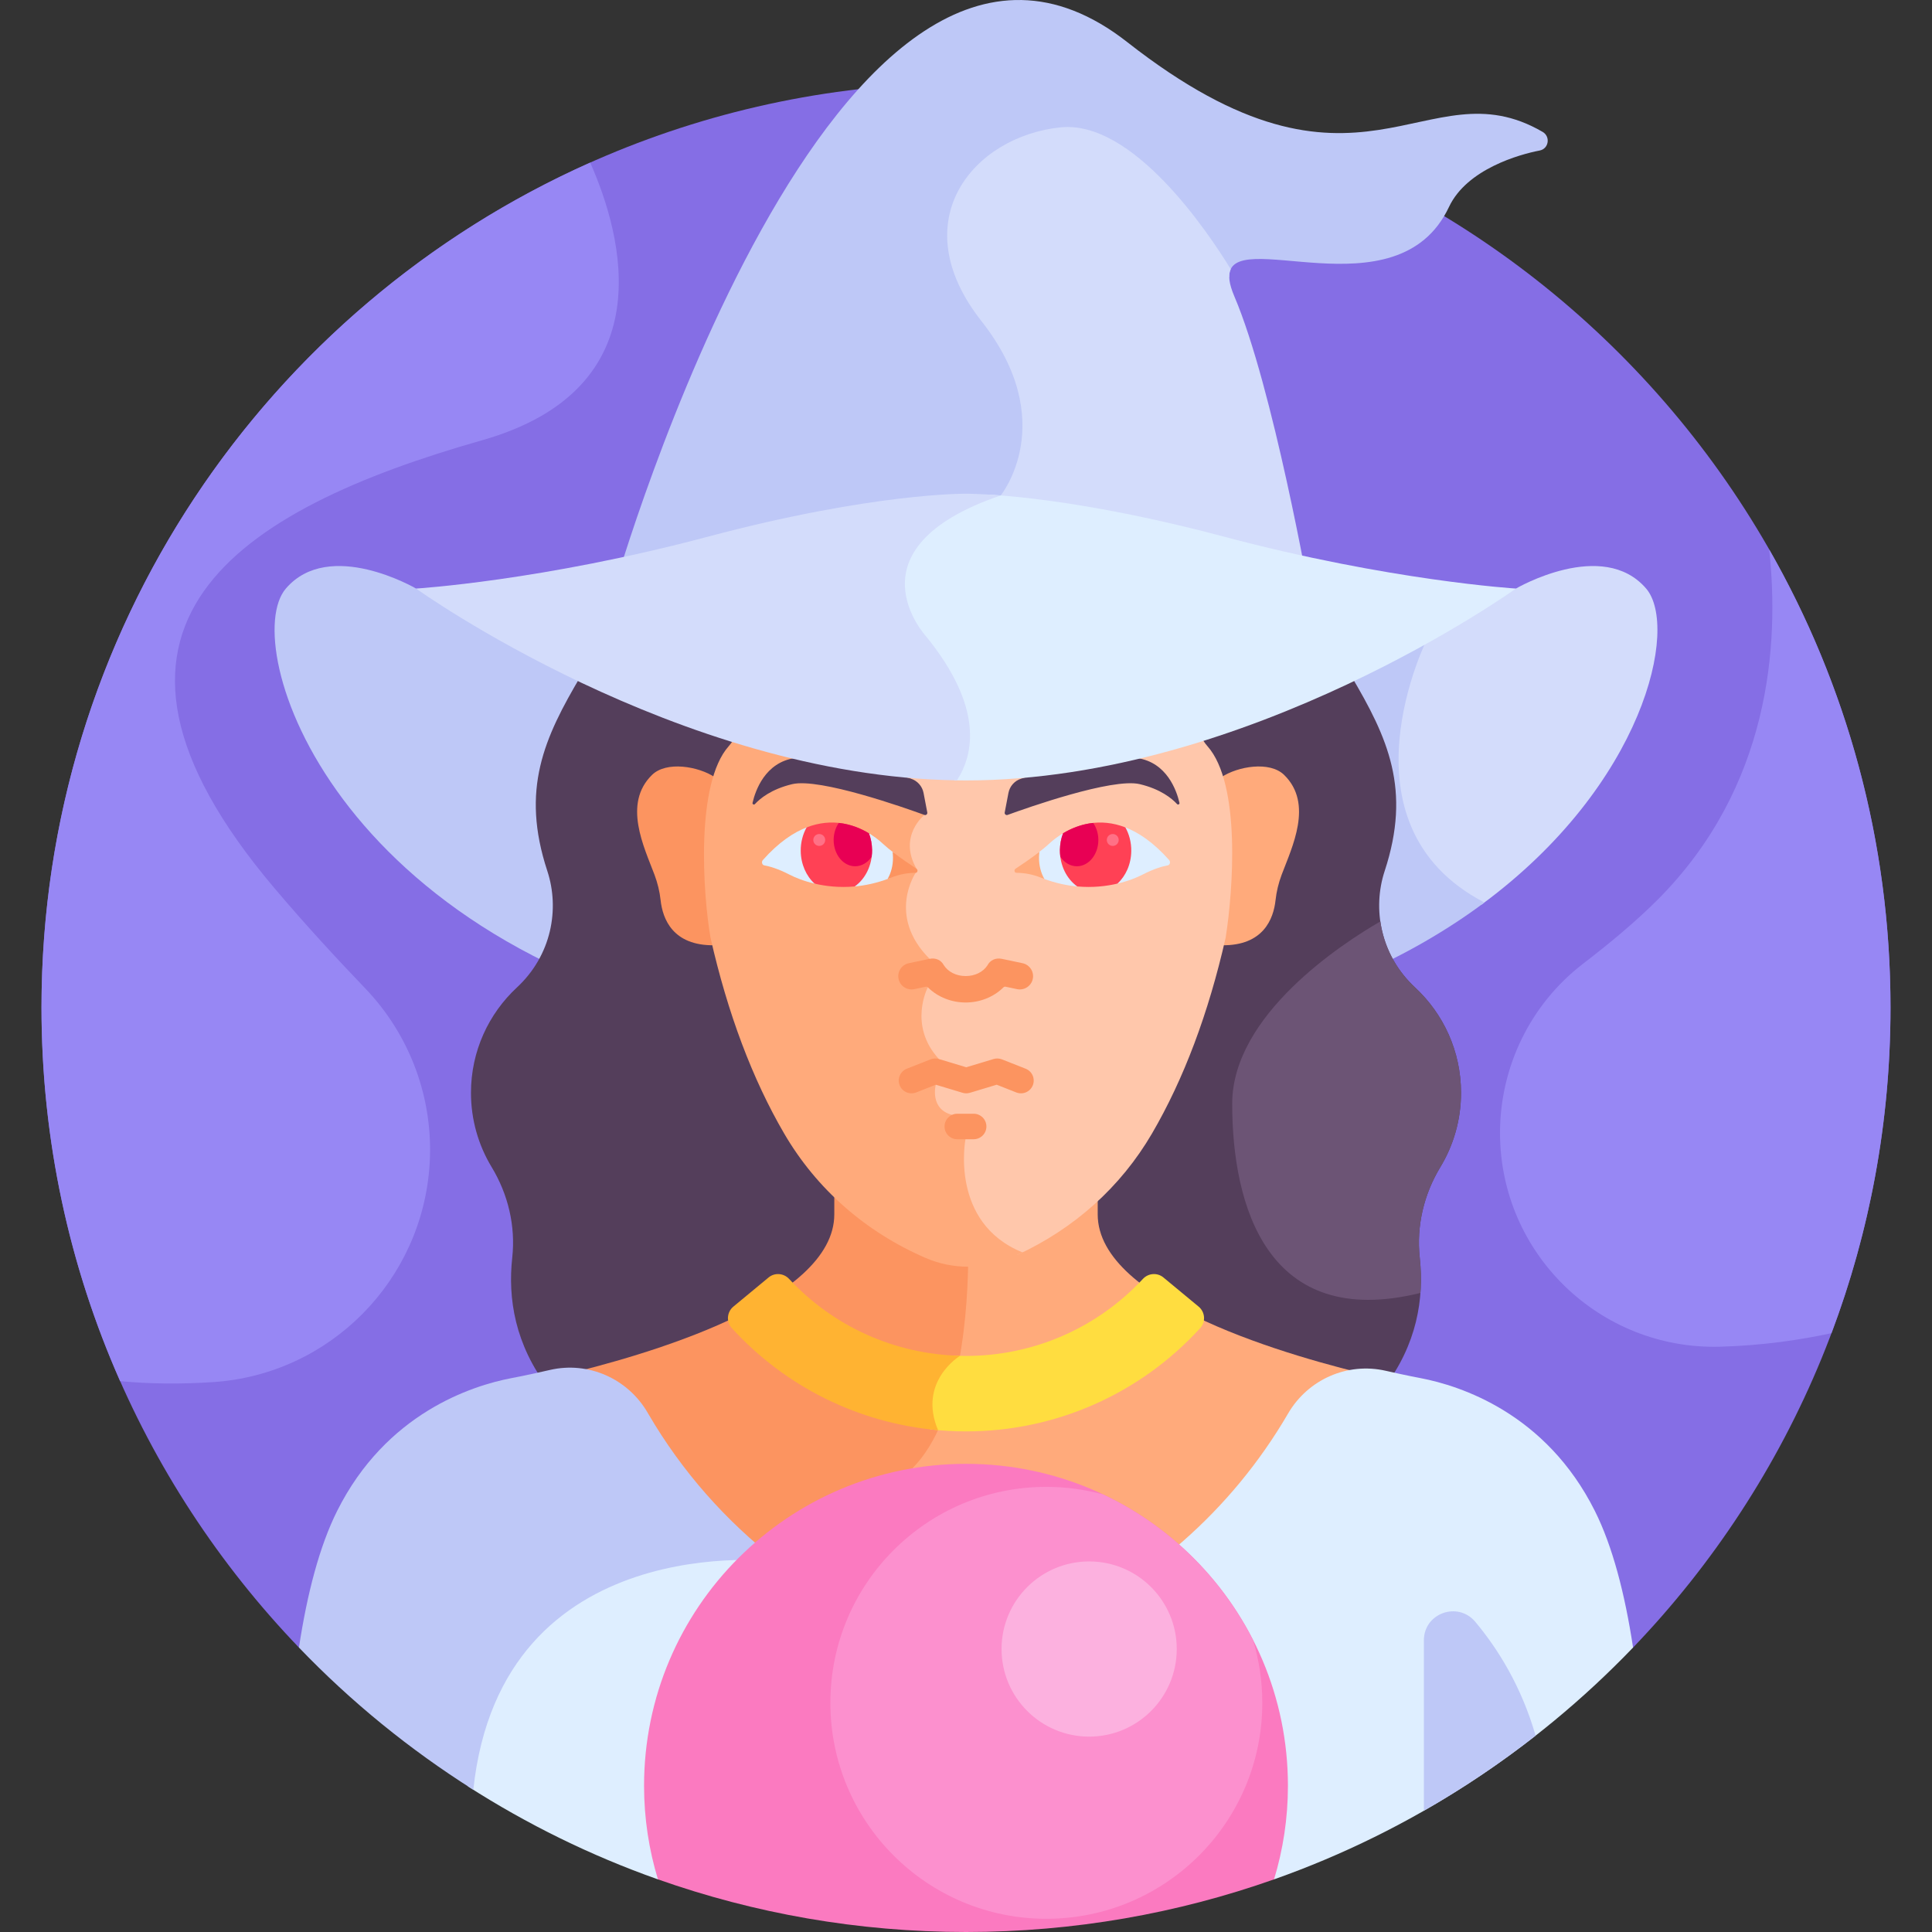 <svg id="Layer_1" enable-background="new 0 0 512 512" height="512" viewBox="0 0 512 512" width="512" xmlns="http://www.w3.org/2000/svg"><rect x="0" y="0" width="512" height="512" fill="#333333" stroke="none"/><g><path d="m79.222 436.62h353.555c42.251-44.022 68.224-103.787 68.224-169.622 0-135.311-109.691-245.002-245.002-245.002s-245.002 109.691-245.002 245.002c.001 65.835 25.974 125.6 68.225 169.622z" fill="#856ee5"/><path d="m198.573 196.538c-40.007-11.639-72.5-31.524-83.908-39.03l-4.403-1.536s-22.973-13.431-34.505 0c-12.591 14.664 12.009 95.335 122.816 116.592z" fill="#bec8f7"/><path d="m392.572 239.769c43.259-31.815 52.394-73.64 43.672-83.797-11.533-13.431-34.505 0-34.505 0l-4.403 1.536c-4.374 2.878-11.858 7.579-21.668 12.934-3.808 8.465-20.584 50.941 16.904 69.327z" fill="#d3dcfb"/><path d="m378.367 168.955c-15.916 8.875-38.777 19.961-64.839 27.554v76.036c34.484-6.63 60.61-19.016 79.862-33.373-40.07-20.835-15.023-70.217-15.023-70.217z" fill="#bec8f7"/><g><path d="m375.012 261.69c-9.211-8.555-11.359-20.831-8.059-30.866 7.095-21.578.906-35.211-8.997-51.898-32.573 15.427-69.341 26.53-105.086 25.864.002-.003.004-.007.006-.01-36.812-.687-72.408-13.344-98.83-25.856-9.904 16.688-16.094 30.321-8.998 51.9 3.3 10.035 1.152 22.311-8.059 30.866-7.489 6.956-12.175 16.885-12.175 27.913 0 7.208 2.003 13.947 5.482 19.693 4.362 7.206 6.375 15.624 5.454 23.997-1.189 10.813.711 23.027 9.632 34.701h110.618 110.619c8.921-11.673 10.821-23.887 9.632-34.701-.921-8.373 1.092-16.791 5.454-23.997 3.479-5.747 5.482-12.485 5.482-19.693.001-11.028-4.686-20.958-12.175-27.913z" fill="#543e5b"/></g><path d="m290.903 321.82c0-4.851 0-3.397 0-6.538-8.457 7.56-22.959 17.193-34.903 17.482-.304-.007-.616-.046-.923-.065-.043 12.379-1.52 42.537-14.339 55.355-15.239 15.238-32.233 23.05-34.864 24.206-.726-.08-2.294-.227-4.486-.321 10.537 8.948 22.482 16.395 35.615 22.077 12.429 5.375 26.68 5.376 39.107 0 27.749-12.006 50.281-31.809 65.16-57.272.03-.051.06-.102.089-.153 4.858-8.328 14.138-12.899 23.546-11.717-22.398-5.187-74.002-19.676-74.002-43.054z" fill="#ffaa7b"/><path d="m256.588 332.722c-.195.009-.394.037-.588.042-11.944-.289-26.446-9.921-34.903-17.482v6.538c0 23.043-50.131 37.448-73.017 42.824 9.407-1.195 18.696 3.39 23.546 11.727.072.124.145.249.217.373 8.263 14.141 18.894 26.528 31.46 36.812 1.786.113 2.796.24 2.796.24s18.788-7.771 35.7-24.682c13.264-13.263 14.76-43.823 14.789-56.392z" fill="#fc9460"/><path d="m422.664 400.433c-12.981-25.962-35.764-33.211-46.144-35.205 0 0-3.588-.655-9.29-1.957-10.174-2.323-20.613 2.305-25.871 11.319-.03.051-.06.102-.089.153-14.879 25.463-37.41 45.266-65.16 57.272-12.427 5.376-26.678 5.375-39.107 0-12.076-5.225-23.161-11.929-33.06-19.931-8.494-.633-37.802-1.273-58.834 17.263-11.891 10.479-18.951 25.273-21.091 44.068 15.659 10.031 32.526 18.342 50.347 24.639l.002-.004h163.267l.002.003c36.439-12.877 68.926-34.12 95.142-61.435-2.184-14.382-5.46-26.878-10.114-36.185z" fill="#deeeff"/><path d="m206.1 413.796s.018-.008.027-.011c-13.799-10.706-25.411-23.857-34.283-39.041-.072-.124-.145-.248-.217-.373-5.254-9.032-15.718-13.677-25.897-11.32-6.256 1.448-10.249 2.178-10.249 2.178-10.381 1.993-33.163 9.243-46.144 35.205-4.653 9.307-7.929 21.803-10.113 36.187 13.777 14.355 29.301 27.012 46.206 37.68 7.431-69.771 80.67-60.505 80.67-60.505z" fill="#bec8f7"/><path d="m408.819 34.956c-31.252-18.19-48.154 24.753-110.074-23.789-77.203-60.522-135.94 144.672-135.94 144.672l111.496 1.612-7.454-25.873c2.558-3.734 13.755-22.864-5.586-47.424-10.769-13.674-9.683-24.431-6.875-31.046 4.079-9.613 14.617-16.627 26.848-17.867 19.202-1.948 39.818 30.463 44.537 38.356-.674-14.51 44.468 10.447 58.229-18.758 4.735-10.049 18.695-13.924 24.036-14.952 2.41-.464 2.904-3.696.783-4.931z" fill="#bec8f7"/><path d="m327.115 78.538c-1.453-3.406-1.682-5.7-.962-7.217-6.139-10.009-25.949-39.511-45.069-37.571-23 2.333-42 24.667-21 51.333s5.121 46.211 5.121 46.211l7.529 26.135 74.461 1.077s-9.852-56-20.08-79.968z" fill="#d3dcfb"/><path d="m337.633 498.051c2.39-7.848 3.682-16.174 3.682-24.804 0-47.119-38.197-85.316-85.316-85.316s-85.316 38.197-85.316 85.316c0 8.63 1.292 16.956 3.682 24.804 25.538 9.023 53.009 13.949 81.635 13.949s56.097-4.926 81.633-13.949z" fill="#fb7ac0"/><path d="m332.05 434.594c-8.583-16.854-22.589-30.475-39.734-38.554-4.789-1.3-9.823-2.007-15.024-2.007-31.609 0-57.233 25.624-57.233 57.233s25.624 57.233 57.233 57.233 57.233-25.624 57.233-57.233c0-5.8-.87-11.396-2.475-16.672z" fill="#fc90ce"/><circle cx="288.637" cy="437.009" fill="#fcb1df" r="23.213"/><path d="m113.863 308.394c1.038-17.182-5.143-34.008-17.05-46.439-7.442-7.77-15.553-16.51-24.049-26.539-59.014-69.666-9.545-100.403 54.986-118.741 48.362-13.743 37.262-54.178 28.663-73.579-85.679 38.166-145.415 124.053-145.415 223.902 0 35.239 7.445 68.737 20.84 99.015 7.838.76 16.221.822 24.674.257 30.943-2.065 55.48-26.921 57.351-57.876z" fill="#9787f4"/><path d="m468.852 145.601c2.72 25.041.344 62.926-29.617 92.887-5.869 5.869-12.656 11.488-19.724 16.922-13.904 10.69-21.99 27.284-21.99 44.822 0 31.947 26.394 57.528 58.329 56.66 11.321-.308 21.404-1.833 29.511-3.588 10.107-26.844 15.64-55.928 15.64-86.307.001-44.171-11.694-85.609-32.149-121.396z" fill="#9787f4"/><path d="m188.829 248.377s-4.198-26.567.637-42.389c-4.387-2.924-12.863-4.352-16.675-.625-7.805 7.63-2.086 19.152.65 26.43.84 2.235 1.382 4.495 1.627 6.759.532 4.92 3.2 12.122 14.262 11.952-.166-.709-.337-1.406-.501-2.127z" fill="#fc9460"/><path d="m340.311 205.363c-3.812-3.727-12.288-2.299-16.675.625 4.835 15.822.637 42.389.637 42.389-.164.721-.335 1.418-.502 2.127 11.061.17 13.729-7.032 14.262-11.952.245-2.264.787-4.525 1.627-6.759 2.737-7.278 8.455-18.8.651-26.43z" fill="#ffaa7b"/><path d="m319.997 197.757c-1.594-1.796-2.47-3.895-2.535-6.068-.247-8.273-2.336-28.521-16.369-37.865-9.954-6.628-23.947-6.559-41.59.207-1.904.73-4.001.73-5.905 0-.747-.286-1.477-.543-2.211-.805.159.199.308.398.47.597-5.079 3.947-25.722 22.457-11.61 52.991l3.311 8.8c-2.59 2.497-5.595 8.031-1.935 14.815l-.089.412c-.479.769-2.05 3.54-2.515 7.429-.486 4.072.196 10.169 6.097 16.293l-.42 6.774c-.765 1.663-4.613 11.171 2.866 19.714l-.753 6.194c-.14.582-.757 3.602.728 6.17.839 1.452 2.166 2.478 3.949 3.055l3.119 5.655c-.255 1.626-.955 7.427.765 13.83 1.52 5.66 5.234 12.635 14.14 16.635 15.167-6.965 27.509-18.042 35.755-32.153 8.427-14.42 15.003-31.894 19.553-51.973 1.97-12.521 4.067-40.692-4.821-50.707z" fill="#ffc7ab"/><path d="m255.861 301.91-3.56-6.457c-6.037-1.596-4.307-7.992-4.307-7.992l.828-6.81c-8.249-8.94-2.94-19.01-2.94-19.01l.467-7.541c-11.448-11.448-3.685-22.794-3.685-22.794l.232-1.067c-4.99-8.676 2.082-14.273 2.082-14.273l-3.619-9.617c-15.71-33.936 12.241-52.318 12.241-52.318-17.644-6.764-31.637-6.834-41.589-.208-14.033 9.344-16.122 29.594-16.368 37.867-.065 2.174-.941 4.272-2.536 6.068-8.787 9.902-6.863 38.831-4.813 50.742 4.54 20.04 11.117 37.513 19.544 51.937 8.556 14.642 21.513 26.03 37.47 32.934 7.148 3.091 15.343 3.091 22.489 0 1.081-.468 2.145-.96 3.198-1.468-19.423-7.856-15.134-29.993-15.134-29.993z" fill="#ffaa7b"/><g><path d="m309.85 227.94c-4.154-4.686-8.163-7.392-11.878-8.771.729 1.76 1.138 3.799 1.116 5.969-.037 3.684-1.307 6.954-3.263 9.099 3.095-.695 5.513-1.702 7.005-2.476 3.019-1.566 5.298-2.188 6.651-2.435.562-.103.78-.922.369-1.386z" fill="#deeeff"/></g><path d="m275.177 226.968c-.022 2.18.468 4.199 1.312 5.861 3.206 1.211 6.283 1.855 9.146 2.101-2.389-2.138-3.954-5.839-3.912-10.033.016-1.585.263-3.091.691-4.467-1.852 1.021-3.349 2.197-4.409 3.189-.778.727-1.746 1.516-2.769 2.302-.031.343-.056.691-.059 1.047z" fill="#deeeff"/><g><path d="m275.463 225.75c-2.209 1.713-4.75 3.432-6.359 4.488-.434.285-.266 1.061.232 1.067l.225.003c2.115.029 4.214.445 6.215 1.249.338.136.673.26 1.008.383-.914-1.565-1.454-3.553-1.433-5.714.006-.504.048-.995.112-1.476z" fill="#ffaa7b"/></g><g><path d="m281.727 220.824c-.521 1.355-.819 2.854-.835 4.436-.04 4.093 1.811 7.693 4.598 9.657 4.044.365 7.669-.053 10.642-.751 2.2-2.005 3.63-5.124 3.665-8.649.023-2.309-.556-4.461-1.565-6.252-6.754-2.61-12.553-.809-16.505 1.559z" fill="#ff4155"/></g><g><path d="m291.074 222.605c0-1.729-.518-3.307-1.37-4.524-3.112.329-5.82 1.451-7.977 2.744-.521 1.355-.819 2.854-.835 4.436-.006.61.035 1.208.11 1.792 1.044 1.537 2.618 2.516 4.38 2.516 3.143 0 5.692-3.118 5.692-6.964z" fill="#e80054"/></g><g><path d="m296.467 222.601c0 .87-.705 1.576-1.576 1.576-.87 0-1.576-.705-1.576-1.576 0-.87.706-1.576 1.576-1.576.871 0 1.576.706 1.576 1.576z" fill="#ff7186"/></g><g><path d="m312.568 212.757c-.749-3.236-3.314-10.693-11.19-11.86-7.953-1.178-24.179 3.432-30.736 5.451-1.747.538-3.052 1.998-3.395 3.793l-.987 5.175c-.084.439.343.802.763.649 4.95-1.806 27.764-9.889 35.035-8.156 5.544 1.322 8.531 3.814 9.879 5.281.256.279.716.035.631-.333z" fill="#543e5b"/></g><g><path d="m202.15 227.94c4.154-4.686 8.163-7.392 11.878-8.771-.729 1.76-1.138 3.799-1.116 5.969.037 3.684 1.307 6.954 3.263 9.099-3.095-.695-5.513-1.702-7.005-2.476-3.019-1.566-5.298-2.188-6.651-2.435-.562-.103-.78-.922-.369-1.386z" fill="#deeeff"/></g><path d="m235.711 232.753c.804-1.727 1.267-3.778 1.245-5.981-.003-.246-.017-.487-.033-.728-1.083-.826-2.11-1.66-2.929-2.425-1.06-.992-2.557-2.168-4.409-3.189.428 1.376.675 2.882.691 4.467.042 4.195-1.522 7.895-3.912 10.033 2.924-.252 6.069-.917 9.347-2.177z" fill="#deeeff"/><g><path d="m236.537 225.75c2.209 1.713 4.75 3.432 6.359 4.488.434.285.266 1.061-.232 1.067l-.225.003c-2.115.029-4.214.445-6.215 1.249-.338.136-.673.26-1.008.383.914-1.565 1.454-3.553 1.433-5.714-.006-.504-.049-.995-.112-1.476z" fill="#fc9460"/></g><g><path d="m230.273 220.824c.521 1.355.819 2.854.835 4.436.04 4.093-1.811 7.693-4.598 9.657-4.044.365-7.669-.053-10.642-.751-2.2-2.005-3.63-5.124-3.665-8.649-.023-2.309.556-4.461 1.565-6.252 6.754-2.61 12.553-.809 16.505 1.559z" fill="#ff4155"/></g><g><path d="m220.926 222.605c0-1.729.518-3.307 1.37-4.524 3.112.329 5.82 1.451 7.977 2.744.521 1.355.819 2.854.835 4.436.006.61-.035 1.208-.11 1.792-1.044 1.537-2.618 2.516-4.38 2.516-3.143 0-5.692-3.118-5.692-6.964z" fill="#e80054"/></g><g><path d="m215.533 222.601c0 .87.706 1.576 1.576 1.576s1.576-.705 1.576-1.576c0-.87-.706-1.576-1.576-1.576-.871 0-1.576.706-1.576 1.576z" fill="#ff7186"/></g><g><path d="m199.432 212.757c.749-3.236 3.314-10.693 11.19-11.86 7.952-1.178 24.179 3.432 30.736 5.451 1.747.538 3.052 1.998 3.395 3.793l.987 5.175c.084.439-.343.802-.763.649-4.95-1.806-27.764-9.889-35.035-8.156-5.544 1.322-8.531 3.814-9.879 5.281-.256.279-.717.035-.631-.333z" fill="#543e5b"/></g><g fill="#fc9460"><path d="m240.322 283.221 6.285-2.478c.707-.278 1.488-.311 2.215-.091l7.243 2.184 7.242-2.184c.728-.219 1.509-.187 2.215.091l6.285 2.478c1.736.685 2.589 2.647 1.905 4.384-.683 1.731-2.642 2.591-4.384 1.905l-5.193-2.048-7.063 2.13c-.684.214-1.398.198-2.015-.001l-7.062-2.129-5.193 2.048c-1.733.682-3.697-.164-4.384-1.905-.685-1.737.167-3.699 1.904-4.384z"/><path d="m253.692 295.152h4.338c1.867 0 3.379 1.513 3.379 3.379 0 1.867-1.513 3.379-3.379 3.379h-4.338c-1.867 0-3.38-1.513-3.38-3.379 0-1.867 1.513-3.379 3.38-3.379z"/><path d="m240.841 255.259 5.508-1.159c1.585-.332 3.058.323 3.76 1.668 1.18 1.83 3.341 2.895 5.806 2.895 2.464 0 4.623-1.065 5.777-2.849.729-1.391 2.205-2.045 3.788-1.714l5.507 1.159c1.895.399 3.112 2.266 2.713 4.161-.398 1.893-2.264 3.111-4.16 2.714l-3.07-.647c-.039-.008-.079-.012-.119-.012-.15 0-.296.059-.405.166-5.439 5.372-14.627 5.372-20.065.001-.138-.136-.335-.194-.524-.154l-3.07.647c-1.896.396-3.762-.82-4.16-2.714-.398-1.896.819-3.763 2.714-4.162z"/></g><path d="m324.443 142.237c-30.869-8.215-52.136-10.51-62.062-11.15-39.998 14.534-18.25 37.744-18.25 37.744 14.763 18.281 12.993 30.675 8.738 37.959 1.043.02 2.086.033 3.131.033 74.912 0 145.738-50.85 145.738-50.85s-33.37-2.046-77.295-13.736z" fill="#deeeff"/><path d="m265.204 131.294c-6.052-.49-9.205-.455-9.205-.455s-24.517-.292-68.442 11.398c-43.926 11.69-77.296 13.735-77.296 13.735s69.322 49.762 143.34 50.825c4.512-6.99 6.999-19.362-8.026-37.967.001.001-21.905-23.376 19.629-37.536z" fill="#d3dcfb"/><path d="m387.188 289.603c0-11.028-4.686-20.958-12.175-27.913-5.35-4.969-8.302-11.194-9.203-17.505-10.125 5.859-39.263 24.767-39.263 48.315 0 26.963 9.221 60.182 49.881 50.14.235-3.196.156-6.328-.176-9.347-.921-8.373 1.092-16.791 5.454-23.997 3.479-5.746 5.482-12.485 5.482-19.693z" fill="#6c5475"/><path d="m406.949 459.965c-3.775-13.168-10.118-23.162-15.978-30.159-4.632-5.53-13.63-2.3-13.63 4.914v45.144c10.368-5.921 20.26-12.578 29.608-19.899z" fill="#bec8f7"/><path d="m317.65 346.268-9.333-7.727c-1.625-1.345-4-1.158-5.436.386-12.112 13.016-28.992 20.409-46.88 20.409-1.229 0-2.451-.043-3.67-.112l.069.092s-11.115 6.717-5.891 19.482c3.132.353 6.299.539 9.492.539 23.75 0 46.144-9.929 62.071-27.38 1.512-1.658 1.307-4.257-.422-5.689z" fill="#ffdd40"/><path d="m209.119 338.927c-1.437-1.544-3.812-1.731-5.436-.386l-9.333 7.727c-1.73 1.432-1.935 4.031-.421 5.69 14.259 15.623 33.703 25.211 54.66 27.049-5.433-12.901 5.811-19.69 5.811-19.69l-.016-.022c-17.285-.432-33.518-7.746-45.265-20.368z" fill="#ffb332"/></g></svg>